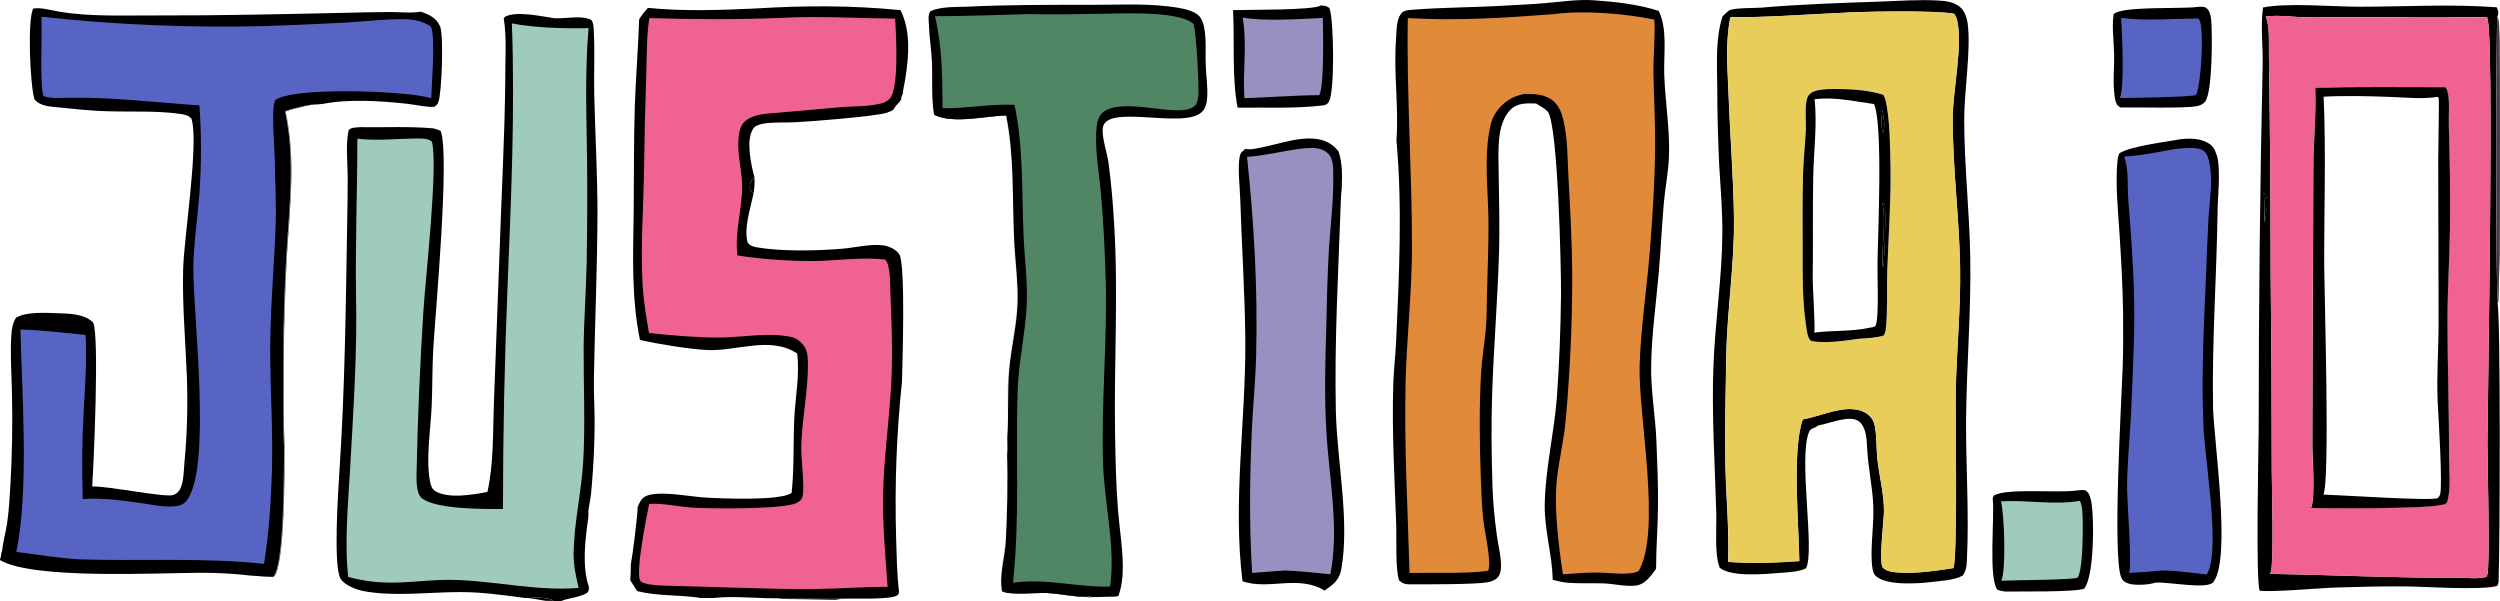 <?xml version="1.0" encoding="UTF-8"?><svg id="Capa_1" xmlns="http://www.w3.org/2000/svg" viewBox="0 0 1320.13 317.5"><defs><style>.cls-1{fill:#ef6293;}.cls-2{fill:#e08a3a;}.cls-3{fill:#9ecbbc;}.cls-4{fill:rgba(63,51,65,.96);}.cls-5{fill:#e9cd5a;}.cls-6{fill:rgba(36,45,41,.01);}.cls-7{fill:#5864c4;}.cls-8{fill:#518664;}.cls-9{fill:#9890c0;}</style></defs><path d="M1167.6,10.15c-.3-2.1-.79-4.7-2.66-6-.99-.7-2.37-.6-3.55-.6l-.99,.1c-7.99,1.2-40.56-.6-44.31,3.9-.99,6.9,.2,14.6,.3,21.6,.1,6.1-.59,12.2-.1,18.3,.2,2.2,.39,6.5,1.97,8.2,.49,.5,.89,.8,1.48,1.1,8.59-.2,34.15,.6,40.36-.7,1.58-.3,3.16-1,4.24-2.3,4.05-4.6,3.95-36.6,3.26-43.6Z"/><path class="cls-7" d="M1120.1,9.45c13,1.7,27.7,.4,40.8,.3,.3,.5,.6,1,.8,1.5,2.1,5.9,.6,32.7-1.9,38.5l-.6,.4h.5c-2,1.1-35.4,1.6-40.3,1.6,2.6-5.3,1.1-34.9,.7-42.3h0Z"/><path d="M697.5,2.85c2,.3,2.9,.1,4.5,1.4,2.4,6.2,2.8,43.2-.1,49.1-.6,1.3-1.3,1.8-2.7,2.2-.2,0-.3,.1-.5,.1-14.8,1.8-30.3,1-45.2,1.2-3.1-16.7-1.5-34.5-2.4-51.5,7.4-.3,42.7,.2,46.4-2.5Z"/><path class="cls-9" d="M656.2,9.25c10.8,2.1,30.8,.8,42.3,.2,.2,6.4,.8,36.9-1.9,40.8-13.2,.1-26.3,1.2-39.5,1.6-1-14.3,1.6-28.1-.9-42.6h0Z"/><path d="M1097.9,258.85c1.2,0,2.8-.4,3.8,.4,1.9,1.4,2.4,4.6,2.8,6.8,1.3,8.9,1.4,37.7-3.9,44.8-4.7,1.9-34.7,1.4-41.9,1.5-1.4-.2-2.6-.4-3.9-.9-4.9-5.9-1.5-37.9-2.5-47.6-.1-1.2,.1-1.2,.6-2.2,7-4.1,34-1.1,44.2-2.7l.8-.1Z"/><path class="cls-3" d="M1056.6,264.75c13.8-.9,27.9,2.1,41.7-.3,.9,1.8,1.1,3.7,1.3,5.7,.4,6,.5,31.5-2.6,34.9-2.5,1.2-34.6,1.3-40.2,1.6,2.6-5.2,1.6-35.7-.2-41.9h0Z"/><path d="M1151.9,73.45c4.8-.5,10.4-.4,14.6,2.4,2,1.3,3.2,3.2,3.8,5.5,.3,.6,.5,1.1,.6,1.7,1.7,7.8,.2,20.5,.1,28.7-.5,34.2-3,68.6-2.4,102.9,.3,17.5,9.8,80,.2,92.7-3.1,4.1-24.3-.2-30.2,.3l-.8,.1c-3.2,1.1-10.6,1.5-13.8,.4-1.8-.6-3-1.3-3.8-3-4.8-10.6,0-92.7,.7-111.1,.3-9.6,.3-19.3,.2-28.9-.2-13.9-1-28.1-1.9-42-.8-12.6-2.3-26.3-1-38.8,.1-1.2,.4-2.3,.9-3.4,5.9-3.8,25.1-6.1,32.8-7.5h0Z"/><path class="cls-7" d="M1148,78.75c4.3-.4,12.1-1.6,15.7,.9,2,1.4,2.8,5.2,3.2,7.5,1.6,8.9-.1,18.9-.7,27.8-.4,8.4-.8,16.8-1.1,25.3-1.1,27.8-2.8,55.7-1.6,83.5,.4,9.7,1.8,19.5,2.7,29.2,1.1,10.4,4.8,42.3-1,50.4-7.9-.9-15.8-2-23.7-2.1-5.7,.7-11.5,.9-17.2,1.3,1.6-4.2-1.1-37.9-1.1-45.3,.1-12.2,1.3-24.5,2-36.7,.7-14.5,1.3-28.9,1.7-43.4,.6-23.4-1.1-47.6-3-71-.6-7.3,.3-16.6-2.2-23.5,8.6-.4,17.6-2.3,26.3-3.9h0Z"/><path d="M657.6,78.65c2.8,.6,5.8-.3,8.6-.8,12.5-2.4,31.1-10.4,40.6,2.1,2.2,6.5,1.9,12.8,1.7,19.6-.2,2.4-.5,4.9-.5,7.4-1.3,36.7-3.4,73.7-2.6,110.4,.6,25.7,7.4,58,2.9,83-1,5.9-4.1,8.2-8.8,11.5-14.2-8.5-29.1-.1-43.4-4.9-5.2-42,1.7-84.5,1.5-126.5-.2-25.2-1.9-50.4-2.7-75.5-.2-6.2-1.4-16.3-.3-22.2,.4-2.3,1.5-2.8,3-4.1h0Z"/><path class="cls-9" d="M685.9,78.65c2.7-.4,6.3-.7,9-.4,2.8,.3,5.5,1.5,7.2,3.8,1.7,2.4,1.9,5.9,1.9,8.7,.4,13.1-1.3,26.8-2.2,39.9-.9,14.5-1.1,28.9-1.5,43.4-.5,17.9-1,36,.1,53.9,1.4,24.8,6.9,50.6,2.1,75.3-8-.8-16-1.7-24-2-5.8,.4-11.5,.8-17.3,1.3-1.6-25.4-1.3-51.2-.1-76.6,.6-12.8,1.9-25.5,2.2-38.3,.9-34.6-1.1-70.3-4.8-104.8,9.1-.6,18.3-3,27.4-4.2h0Z"/><path d="M636.7,34.75c-.3-6.4,.4-13.2-.7-19.4-.4-2.5-1.2-5.4-3.1-7.2-3.6-3.4-12.5-4.4-17.1-4.9-13-1.4-26.4-.7-39.4-.7-22.1,0-44-.1-66.1,1-6.1,.2-13.4-.1-18.9,2.3-1.5,1.6-1,4.8-.9,7,.2,6.6,1.3,13.2,1.6,19.8,.39,9.07-.37,18.53,1.05,27.52,.15,.17,.27,.35,.39,.53,10.14,4.84,26.78,.55,37.76,.25,4.3,21,3.2,43.7,4.2,65.1,.5,11.5,2.2,22.9,1.8,34.4-.4,11.7-3.4,23.4-4.4,35-1,11.9-.2,23.8-1,35.6,0,3.1,.2,6.5-.1,9.6,.5,15,0,30.4-.7,45.4-.4,8-3.7,18.3-1.9,26.1,3.8,2.3,18.8,.7,23.8,1,7.03,.3,14.54,2.25,21.48,1.9l.12-.1c1.04,.12,2.06,.23,3.09,.34,3.82-.12,7.64-.21,11.46-.26,.48-.12,.97-.25,1.45-.38,1.7-4.9,2.3-9.7,2.3-14.9,0-10.4-1.8-20.8-2.6-31.2-1-13.1-1.3-26.4-1.5-39.6-.6-37,1.8-73.9-.5-110.9-.6-10.5-1.5-21.3-2.9-31.7-.7-5.5-3.6-13.3-3.1-18.6,1.3-13.3,42.4,.6,52.2-8.5,2.4-2.2,2.9-5.6,3-8.7,.2-5.2-.6-10.6-.8-15.8Z"/><path d="M577.66,315.29c-1.02-.11-2.04-.23-3.06-.34l-.52,.46c1.19-.04,2.38-.08,3.57-.11Z"/><path class="cls-8" d="M543.2,7.45c15,.3,29.7,0,44.7-.3,9.2-.2,35.7-.9,42.3,5.5,1.5,3.3,3.2,34.9,2.5,38.8-.2,1.5-.7,3.5-1.9,4.5-7.8,7.1-37.3-5.3-48.3,3.3-2.3,1.8-3.1,4.9-3.4,7.6-1.2,11.6,1.3,24.2,2.3,35.7,1.3,15.4,2.1,31,2.5,46.4,.8,32.2-2.5,64.3-1.4,96.5,.8,21.1,6.6,43.4,3.7,64.3-17.1,.5-34.1-4.6-51.3-2,3.6-33.4,1.5-67,2.4-100.4,.4-15.4,4-30.2,4.8-45.5,.7-12.4-1.1-25-1.6-37.4-1-22.7,0-46.9-4.8-69.1-12.7-.6-25.3,2-38,1.8-.1-16.5-.1-32.5-4-48.6,16.5,0,33-.7,49.5-1.1h0Z"/><path d="M232.4,13.95c-2-4.6-5.7-6.2-10.1-7.8-5,.9-11,.2-16.1,.2-7.7,0-15.3,.2-23,.4-33.5,.7-66.9,1.5-100.5,1.4-16.7-.1-35,.8-51.5-2-3.9-.7-10-2.4-13.7-1.6-3.1,6.1-1.6,40.7,.7,47.9,2.3,2.9,6.5,3.7,10,4,9.4,.9,19.3,2.1,28.7,2.3,12.6,.4,26.5-.4,38.9,1.5,2.2,.4,3.7,.7,5.3,2.4,4,13.1-3.9,61.9-4.4,79.5-.5,19.1,1.3,38.3,2,57.4,.5,14.9,.1,29.8-1.3,44.6-.4,4.4-.3,10.3-2.4,14.3-.9,1.5-2.1,2.6-3.8,3-4.7,1.2-33.6-4.7-42.5-4.6,.8-12.6,3.8-79.6,.5-86.5-4.7-4.9-13.7-4.8-20.1-5-5.8-.2-15.6-.7-20.6,2.4-1.8,2.7-2.3,5.9-2.5,9.1-.7,9.8,.1,20.1,.3,30,.4,16.4,.1,32.9-.8,49.3-.4,6.8-.8,13.7-1.8,20.5-.7,4.5-2,9-2.5,13.5-.06,.82-.21,1.32-.5,1.83-.03,1.2-.28,2.38-.7,3.51v.26c17.5,10.4,83.7,6.7,106.7,6.7,8.6,0,17.2,.5,25.8,1.5,1.57,.13,4.08,.18,6.23,.49,.2-.02,.39-.02,.59,0,1.55,.14,3.13,.07,4.68,.16,.03-.02,.06-.03,.09-.05,6.2-4.8,5.8-58,5.9-68.2-.7-15.5-.3-31.2-.4-46.7,0-18.3,.6-36.5,1.6-54.8,1.5-25.3,4.8-51.2-.7-76.2,2.8-1,5.7-1.7,8.6-2.4,3.5-.9,7.3-1.5,10.9-1.3,14-2.8,30.5-1.7,44.6-.2,4.8,.5,9.8,1.8,14.6,1.7,1.3-.9,1.7-1.1,2.3-2.6,1.8-4.6,2.9-35.3,.9-39.9Z"/><path class="cls-7" d="M21.9,8.85c39.4,4.3,78.9,5.9,118.6,4.9,14.4-.5,28.7-1.1,43.1-1.9,10.1-.6,20.3-1.9,30.4-1.7,5,.1,9.4,1.1,13.5,3.9,2.6,4.7,.4,31.1,.2,37.8-1.1-.3-2.3-.6-3.4-.8-13.4-2.9-68.1-5.3-78.9,1.7-2.4,4.1-.4,24.9-.3,31.3,.1,11,.8,22.3,.5,33.3-.7,22-2.8,43.9-2.9,65.9-.1,21.7,1.5,43.3,.9,65-.5,16.5-1.5,33.2-4.2,49.5-32.6-3.5-65.1-1.3-97.9-2.4-11.1-.7-21.9-2.5-32.9-3.9,6.8-32.6,3-83.3,2.2-117.5,11.4,.4,23,1.8,34.4,2.9,.8,14.1-.4,28.2-1.1,42.3-.8,14.8-.9,29.6-.4,44.4,10.7-.8,20.9,.7,31.4,2.2,5.2,.8,10.5,1.9,15.7,1.7,2.8-.1,5.5-.5,7.4-2.7,14.1-16.1,3.6-99.5,3.9-123.4,.2-13,2.2-26.1,3.2-39.1,1.1-15.5,1.1-31.1,0-46.6-23.3-1.5-46.2-4.5-69.7-4-4.1,.1-8.7,.5-12.6-.9-2.1-4.2-.7-34.3-1.1-41.9h0Z"/><path d="M737.2,20.55c.3-4.2,0-10.8,3.2-13.9,1.4-1.3,3.5-1.3,5.3-1.5,16.4-1.3,32.9-1.2,49.3-2.2,7-.4,14-.7,20.9-1.3,8.6-.7,17.2-2.1,25.8-1.5,11.5,.8,23.3,2.1,34.2,5.6,4.7,9.7,2.6,22.5,2.9,33.1,.4,14.6,3.1,29.3,2.5,43.9-.3,8.2-2,16.2-2.7,24.4-1.1,12.3-1.6,24.7-2.7,37-1.4,16-3.7,32.2-4,48.3-.3,13.8,2.3,27.3,2.8,41,.4,11.4,1,22.9,.8,34.3-.1,10.8-1,21.7-1,32.6-2.5,3.5-5.7,8.1-10.3,8.8-5.2,.8-12-.9-17.4-1.1-6.5-.2-13.1,.2-19.5-.4-2.5-.2-4.9-.9-7.4-1.5-.2-13.4-4.5-26.5-4.2-40.1,.4-18.8,4.9-37.2,6.4-55.9,1.3-18.1,2-36.3,2.2-54.5,.1-13.5-1.6-90.9-7.1-96.8-1.6-1.7-4.1-3-6.1-4.2-5-.1-9.6-.5-13.5,3.3-3.8,3.8-5.3,9.5-5.9,14.7-.7,6.5-.4,13.4-.3,19.9,.1,13.2,.6,26.5,.2,39.8-.7,25.6-2.9,51.1-3.7,76.7-.5,15.8-.3,31.7,.2,47.5,.3,8.7,1.1,17.4,2.3,26,.7,5.3,2.4,11.6,2.2,16.9-.1,2-.4,4-1.8,5.5-1.4,1.5-3.2,2.1-5.2,2.5-6.4,1.2-31.6,1.1-39.4,1.1-3.2,0-5,.2-7.4-2.1-2-5.5-1.3-21.9-1.5-28.9-.9-24.6-2.3-49.1-1.6-73.7,.2-7.7,1.1-15.3,1.5-23,1.6-35.3,3.4-71.5,.2-106.8,1.3-17.7-1.6-35.5-.2-53.5h0Z"/><path class="cls-2" d="M820.6,7.45c15.4-2.1,37.6-.3,53,2.9,.5,9.3-.6,18.9-.5,28.2,.2,12.6,1,25.2,.9,37.8-.1,18.7-1.3,37.5-2.8,56.1-1.6,20.2-4.8,40.6-5.4,60.8-.7,26,11.7,87.1-.5,108.3-2,1-4,1.2-6.2,1.3-5,.3-10.1-.4-15.1-.5-6.2-.1-12.5,.5-18.7,.9-2.2-14.5-4.7-34.4-3.3-49,1.1-11.3,4-22.2,4.9-33.6,2.2-25.5,3.4-50.7,3.3-76.3-.1-17.2-1.1-34.3-2-51.5-.5-9.3-.4-19.3-2.4-28.4-.9-4-2.1-7.9-5.2-10.8-4.4-4-10.3-4.1-15.8-4-2.1,.4-4.3,1.1-6.2,2-5.1,2.5-9.9,7.9-11.3,13.5-4,16.1-1.5,34.9-1.3,51.3,.1,13-.5,26-.8,39-.1,6-.1,12.2-.6,18.2-.7,7.8-2,15.4-2.5,23.2-1.1,18.8-.8,37.9-.1,56.8,.2,6.5,.5,13,1.1,19.5,.6,6.6,4.6,22.9,2.8,28.2-10.2,1.7-30.4,1-41.6,1.2-.9-33.1-2.8-66.2-2.1-99.4,.5-23.8,3.3-47.5,3.4-71.4,.1-40.8-2.9-81.4-2.2-122.2,26.1,1.5,51.3-.1,77.2-2.1h0Z"/><path d="M992.6,.85c10-.4,20.4-1.1,30.4-.6,4.7,.2,9.7,.8,13.1,4.5,1.6,2.3,2.5,4.6,2.9,7.4,1.9,13.8-1.8,35.8-1.8,50.8,0,24.3,2.8,48.6,3.2,73,.5,28.2-1.9,56.5-2.2,84.7-.2,25.2,1.7,50.4,.4,75.6-.1,2.8-.4,5.3-2.2,7.7-4.4,2.5-12.6,2.9-17.7,3.5-7.1,.8-22.5,1.7-28.1-3.2-1.8-1.5-2-5.1-2.2-7.4-.6-9.8,1.2-19.8,.8-29.6-.4-10.6-2.9-20.9-3.3-31.6-.2-4.2-.6-10.1-4.1-13-4.8-4-16.1,1.2-21.8,2-1.4,1.6-3.8,1.2-4.7,3.4-5.8,13.5,3.2,63.1-1.6,72-3.2,1.9-10.4,2.2-14.2,2.5-7.7,.6-25.4,2.3-31.4-2.8-2.8-6.7-1.6-20.9-1.8-28.5-.7-26-2.5-52.4-1.5-78.4,.9-23.1,4.5-46.1,4.7-69.1,.1-12.5-1-24.9-1.7-37.3-.6-13.5-1-27.1-1-40.6-.1-12-1-25.6,2.8-37.2,.9-.9,3.1-3.2,4.3-3.5,4.6-1.1,10.9-.8,15.8-1.1,21.1-1.8,41.9-2.5,62.9-3.2h0Zm-21.4,6c-19.3,.9-38.2,2.4-57.5,2.2-2.7,12.9-1.5,27.1-1,40.2,.8,21.9,2.6,43.9,2.9,65.8,.3,24.6-3.7,49.1-4.1,73.7-.3,19.3-.8,38.9-.4,58.1,.4,16.6,2,33.1,1.4,49.8,12.7,1,25,.5,37.6-.4-.2-19-3.9-58.6,1.8-74.8,8.1-1.5,17-5.5,25.1-5.5,4.2,.2,7.7,.9,10.7,4.2,1.2,1.3,1.8,2.7,2.2,4.5,1.2,5.8,.8,11.7,1.4,17.5,1,9.4,3.6,18.7,3.5,28.2-.1,4.7-2.8,26.6-.6,29.3,1.6,2,5.5,2.4,7.9,2.6,9.6,.7,19.8-.8,29.3-2.3,2.4-4.2,1-81.9,1.3-94.2,.5-21.4,2.7-43,2.3-64.4-.4-26.4-4-53-3.9-79.5,.1-14.4,5.6-38.8,2.2-51.7-.3-1.1-.8-2-1.4-2.9-9.1-1.9-49.9-1.2-60.7-.4h0Z"/><path class="cls-5" d="M971.2,6.85c10.8-.8,51.6-1.5,60.8,.5,.6,.9,1.1,1.8,1.4,2.9,3.3,12.9-2.1,37.2-2.2,51.7-.2,26.4,3.5,53,3.9,79.5,.3,21.4-1.8,43-2.3,64.4-.3,12.3,1.1,90-1.3,94.2-9.5,1.4-19.7,3-29.3,2.3-2.4-.2-6.3-.6-7.9-2.6-2.2-2.7,.5-24.6,.6-29.3,.1-9.5-2.5-18.8-3.5-28.2-.6-5.8-.3-11.7-1.4-17.5-.3-1.7-1-3.2-2.2-4.5-3-3.3-6.5-4-10.7-4.2-8.1-.1-17,4-25.1,5.5-5.8,16.3-2.1,55.8-1.8,74.8-12.7,.9-25,1.4-37.6,.4,.6-16.7-1-33.2-1.4-49.8-.5-19.3,.1-38.8,.4-58.1,.4-24.6,4.4-49.1,4.1-73.7-.3-21.9-2.1-43.9-2.9-65.8-.5-13.1-1.7-27.3,1-40.2,19.2,.1,38.1-1.5,57.4-2.3h0Zm-6.3,40.2c-3.2,.4-7.6,.4-9.8,3.2-2.5,3.1-1.3,13.7-1.5,18-.4,7.8-1.2,15.6-1.5,23.4-.5,13.5-.2,27.1-.2,40.6s-.2,26,1.7,38.9c.4,2.4,.7,7.1,2.6,8.8,6.7,1.8,18.5-.1,25.5-1.1,4.3-.2,8.8-.3,13-1.7,.6-1.1,1-2.1,1.1-3.4,1.1-10.3,.4-21.2,.8-31.6,.6-17.4,2-34.8,1.7-52.2-.1-10.6-.2-27.1-2.7-37.3-.2-.9-.6-1.7-1.1-2.5-8.1-3-20.8-3.4-29.6-3.1Z"/><path d="M964.9,47.05c8.7-.2,21.4,.1,29.6,3.1,.5,.8,.9,1.6,1.1,2.5,2.5,10.1,2.5,26.7,2.7,37.3,.2,17.4-1.1,34.8-1.7,52.2-.4,10.4,.3,21.3-.8,31.6-.1,1.2-.5,2.3-1.1,3.4-4.1,1.3-8.7,1.4-13,1.7-7,1-18.8,2.8-25.5,1.1-1.9-1.7-2.2-6.3-2.6-8.8-1.9-12.9-1.7-25.9-1.7-38.9s-.2-27.1,.2-40.6c.3-7.8,1.1-15.6,1.5-23.4,.2-4.2-1-14.9,1.5-18,2.2-2.8,6.6-2.8,9.8-3.2h0Zm-6.7,5.3c1.4,13.3-.4,26.9-.7,40.2-.4,17.9,0,35.8-.3,53.7-.1,4.7,1.5,27.7,.8,29.4,9.5-1.3,20.1-.5,29.3-2.6,.9-.2,2.7-.3,3.1-1.1,1.9-3.7,.9-27,1-32.4,.2-15.8,3-73.3-1.8-84.6-10.7-1.5-20.4-3.8-31.4-2.6h0Zm35.8,54.7c2.1,10.5-.5,22.2,.2,32.9,0,.5,.1,1,.1,1.5,.8-3.1,1.8-31.8,.8-33.7-.3-.6-.4-.5-1.1-.7h0Zm-.8-49.2c.3,4.2,.3,8.5,.8,12.7,1.8-3.3,.7-8.3,.1-11.9l-.9-.8h0Z"/><path d="M159.2,56.25c-2.9,.7-5.8,1.4-8.6,2.4,5.5,25,2.2,50.9,.7,76.2-1,18.3-1.6,36.5-1.6,54.8,.1,15.5-.3,31.2,.4,46.7-.1,10.2,.3,63.4-5.9,68.2-.03,.02-.07,.04-.1,.06,.14,0,.28,.02,.42,.03,6.07-5.41,5.68-57.96,5.78-68.09-.7-15.5-.3-31.2-.4-46.7,0-18.3,.6-36.6,1.6-54.8,1.5-25.2,4.8-51.2-.7-76.2,2.8-1,5.7-1.8,8.6-2.4,2.8-.8,5.72-1.24,8.67-1.3,.28-.04,.57-.07,.88-.07,.21,0,.4,.01,.6,.03,0,0,0,0,.01,0-3.38-.39-7,.19-10.36,1.14Z"/><path d="M315.5,112.85c0-20.7-1.2-41.5-1.7-62.2-.3-11.6,.4-23.4-.3-34.9-.1-1.8-.1-3.8-1.3-5.2-5-2.7-13.6-.6-19.3-.9-7-1-19.4-3.9-25.9-1l-1,1c1.7,10.3,.7,22.3,.8,33-.3,30.1-2,60.1-3,90.2l-3,80c-.6,15.9,0,31.2-3.4,46.9-7.6,1.5-20.9,3.8-27.7-.5-1.8-1.2-2.3-3.4-2.7-5.4-2.1-11.5,.3-26.6,.9-38.4,.5-10.5,.3-21.1,.9-31.6,1.1-18.2,8.8-102.2,3.9-114.7-.97-.49-1.8-.82-2.72-1.08-.48-.07-.97-.18-1.45-.34-.04,0-.08,.02-.13,.02-12.5-1.1-25.6-.4-38.2-.6-2.2,.2-4.4,0-6.1,1.5-1.6,7.6-.6,16.6-.5,24.4,0,8.6-.1,17.2-.3,25.8-.7,43.6-1.2,87-4.1,130.5-.6,9.4-3.3,49.6,.6,56.2,2.1,3.5,8.5,5.9,12.3,6.6,15.8,3,34.8,.5,51,.5,11.49,0,22.7,1.58,34.17,3.13,.59-.03,1.16-.02,1.73,.02,4.01-.45,10.02-.39,13.5,1.44h-4.4c.12,.02,.25,.04,.37,.05,2.56,.27,5.26,.24,7.88,.07,4.55-1.8,9.19-1.71,13.74-4.32,1.1-1.4,.9-1.7,.8-3.4-3.7-10.9-1.8-25.3-.2-36.6v-3.5c.7-4,1.4-7.9,1.7-11.9,1-11.6,1.6-23.4,1.6-35,0-7.5-.5-14.9-.4-22.3,.5-29.2,1.8-58.4,1.9-87.5Z"/><path d="M994.1,58.65l-.9-.8c.3,4.2,.3,8.5,.8,12.7,1.8-3.3,.7-8.3,.1-11.9Z"/><path d="M995.2,107.75c-.3-.6-.5-.4-1.2-.7,2.1,10.5-.6,22.2,.3,32.9,.1,.5,.1,1,.1,1.5,.8-3.1,1.7-31.8,.8-33.7Z"/><path d="M288.1,317.25h4.4c-3.58-1.84-9.5-1.9-13.5-1.44,.76,.06,1.51,.18,2.26,.33,2.3,.26,4.53,.83,6.85,1.11Z"/><path class="cls-3" d="M270.3,12.35c11.8,2.4,28.5,2.8,40.5,2.5-2,23.1-1.1,46.2-.8,69.3,.2,18.1,.1,36.2-.2,54.3-.3,15.2-1.5,30.4-1.6,45.6-.1,19.6,.9,39.5-.2,59.1-.9,16.3-4.8,32.3-5.1,48.6-.1,6.4,1.1,12.5,2.7,18.7-21,1.7-41.5-3.1-62.4-4.1-22.1-1.1-36.1,4.6-59.3-1.7-2.1-17.1,0-40,1-57.4,1.7-30.8,3.8-61.1,3.1-92-.4-27.3,.7-54.7,.7-82,10.2,1.2,20.1,0,30.2-.1,2.9,0,7.1-.4,9.2,1.7,3.3,12.8-3.4,72-4.5,89.1-1.8,28.1-3,56.3-3.6,84.5-.1,3.7-.4,11.6,2.4,14.3,6.7,6.3,33.9,6.1,43.2,6,0-39.1,.8-78.2,2.4-117.3,1.9-46.4,4-92.8,2.3-139.1h0Z"/><path d="M1318.7,309.35c-7.6,2.5-38.7,.4-48.3,.3-12.3-.1-24.7,.2-37,.6-7.5,.2-35.2,2.7-40.2,1.6-2.1-5.7-.6-73.8-.5-85.4,0-64,.7-128.1,2.1-192.1,.2-10-1.2-20.6,.2-30.4,12.6-2.6,37-.4,50.9-.4,24.3,0,48.3-1.5,72.5,.3,.8,1.9,1.2,2.7,.4,4.8-.1,.1-.1,.2-.2,.4,.4,1,.7,2,.8,3.2,.7,12.9,.8,143.9-.6,147.9,1.7,5.3,1.3,130.8,.6,145.6,.1,1.4-.1,2.4-.7,3.6h0ZM1196.4,8.75c2.3,4.8,1.6,15.5,1.7,21,.6,37.6,.9,75.2,.9,112.8,.4,35.4,.6,70.8,.6,106.2,0,8.1,1.2,48.2-.5,53.2-.2,.5-.3,.6-.5,1.1,33,.5,66,2.2,99,2,4.4,0,11.5,.9,15.5-.5l.3-.9c1.6-4.3,.1-59.8,.1-69.8,.1-22.9,3.7-216.4-.1-224.5-.1-.1-.1-.2-.2-.4-31,.6-62-.1-93,.2-7.5,.2-16.5-1.5-23.8-.4h0Zm122.6,151.4c1.5-4,1.3-135,.6-147.9-.1-1.1-.4-2.1-.8-3.2-.9,2.5-1,147.8,.2,151.1Zm-123.6-58.3c.4,5.1,.3,10.2,.3,15.3l.2-.1c.5-3.6,2.4-12.1-.1-14.8-.1-.2-.2-.3-.4-.4h0Z"/><path d="M1195.4,101.85c.2,.1,.3,.2,.5,.4,2.5,2.7,.6,11.3,.1,14.8l-.2,.1c-.1-5.1,0-10.3-.4-15.3h0Z"/><path class="cls-4" d="M1319,160.15c-1.1-3.3-1.1-148.6-.2-151.1,.4,1,.7,2,.8,3.2,.7,12.9,.8,143.9-.6,147.9h0Z"/><path class="cls-1" d="M1196.4,8.75c7.3-1.1,16.3,.6,23.8,.5,31-.3,62,.4,93-.2,.1,.1,.1,.2,.2,.4,3.8,8,.2,201.6,.1,224.4,0,10,1.4,65.6-.1,69.8l-.3,.9c-4,1.4-11.1,.4-15.5,.5-33,.2-66-1.5-99-2,.3-.5,.4-.6,.5-1.1,1.7-4.9,.5-45.1,.5-53.2,0-35.4-.2-70.8-.6-106.2,0-37.6-.3-75.2-.9-112.8-.1-5.5,.6-16.2-1.7-21h0Zm26.2,37.6c.5,13-1,28.8-1.1,42.4l-.5,146.7c0,6.8,1.6,27.8-.7,32.7,10.2,.3,61.6,.4,68.4-1.6,1.1-.2,2.3-.1,3-1,.4-.6,.6-1.2,.8-1.9,1.6-6.7,.6-15.4,.6-22.4,.1-24-.8-47.9-.8-71.9,0-16,1-32,1.3-48,.3-18.4,.1-36.7-.6-55.1-.2-5.3,.7-13.5-.8-18.5-.2-.5-.4-1-.7-1.5-.1-.1-.1-.2-.2-.3-22.7,.2-45.8-.2-68.7,.4h0Z"/><path d="M531.61,240.54c.14-1.55,.17-3.17,.15-4.79,0,1.55-.02,3.1-.16,4.59,0,.07,0,.13,0,.2Z"/><path d="M531.76,235.75c0-1.59-.05-3.18-.06-4.76,0,.02,0,.04,0,.05,0,1.52,.05,3.11,.06,4.71Z"/><path d="M532.7,195.15c-1.1,11.8-.2,23.8-1,35.6,0,.08,0,.16,0,.25,.79-11.78,0-23.66,1-35.55,1-11.6,4-23.3,4.4-35,.05-1.47,.07-2.95,.06-4.42,0,1.37,0,2.75-.06,4.12-.4,11.6-3.4,23.3-4.4,35Z"/><path d="M531.34,275.73c.47-11.72,.73-23.57,.27-35.19,0,.03,0,.07,0,.1,.39,11.58,.17,23.4-.26,35.08Z"/><path d="M528.47,307.26c-.08-6.9,2.11-14.79,2.43-21.21,.16-3.42,.31-6.86,.44-10.32-.13,3.35-.28,6.69-.44,10.02-.33,6.51-2.57,14.54-2.43,21.51Z"/><path d="M535.3,125.75c-1-21.4,.1-44-4.2-65.1-10.99,.4-27.64,4.6-37.77-.26,.1,.14,.2,.28,.29,.43,10.16,4.64,26.6,.43,37.48,.13,4.3,21,3.2,43.7,4.2,65.1,.44,10.03,1.78,19.98,1.86,29.98-.05-10.13-1.42-20.24-1.86-30.28Z"/><path d="M552.8,312.85c-5-.3-20,1.2-23.8-1-.34-1.45-.49-2.99-.53-4.59,.02,1.7,.17,3.35,.53,4.89,3.8,2.3,18.8,.7,23.8,1,6.98,.3,14.45,2.22,21.35,1.91l.35-.31c-6.9,.5-14.6-1.5-21.7-1.9Z"/><path d="M1293.1,66.35c-.2-5.4,.7-13.5-.8-18.5-.2-.5-.5-1-.7-1.5-.1-.1-.1-.2-.2-.3-22.9,0-45.9-.3-68.8,.3,.6,13-1,28.8-1,42.5l-.5,146.7c.1,6.8,1.6,27.9-.7,32.7,10.3,.3,61.6,.4,68.4-1.6,1.1-.2,2.3-.1,3-1,.5-.6,.6-1.2,.8-1.9,1.6-6.8,.6-15.4,.6-22.4,.1-24-.8-47.9-.8-71.9,0-16,1-32,1.3-48,.2-18.4,0-36.7-.6-55.1Zm-4.6,194.8c-.1,.5-.8,1.3-1.1,1.8-2.1,1.8-52.9-1.6-60.5-1.8,3.5-7.5,.5-104.9,.4-120.5-.1-29.8,1-59.8-.3-89.6,11.4-.6,23.1-.3,34.6,.1,8.5,.3,17.4,1.3,25.8,0,.1,.2,.3,.7,.4,1,.2,1-.3,28.9-.3,32.7l.2,85.6c0,13.7-1.1,27.7-.5,41.4,.4,8.3,2.7,43.6,1.3,49.3Z"/><path d="M466.2,129.55c-6.4-.9-15.1,1.3-21.6,1.8-13.2,1.1-31.7,1.5-44.7-.7-2.2-.4-3.8-.8-5.1-2.6-2.1-7.4,1.4-17.9,3-25.3,.36-2.33,.62-4.35,.66-6.55-.04,2.19-.29,4.19-.66,6.45-.6-.9-1.4-1.9-1.7-3-.5-1.8,.1-3.1,.9-4.7l.4,.1,1-1.4c-1.8-6.7-4.6-19.4-.8-25.5,1.1-1.8,3.3-2.4,5.2-2.8,5.4-1,11.5-.5,17-.8,8.1-.4,41.9-3,48.4-5,1.49-.45,2.64-1,3.59-1.66,.35-.72,.8-1.41,1.33-2.05,.51-.62,1.08-1.19,1.62-1.79,.07-.08,.43-.51,.64-.75,.03-.22,.52-1.28,.16-.17,.09-.27,.21-.52,.34-.77,.01-.88,.24-1.7,.68-2.47,.04-.06,.09-.11,.13-.17,.23-2.75,1-5.76,1.43-8.48,1.8-12,2.9-24.7-2.6-35.9-25.5-2.5-50.4-2.5-75.9-.9-19,.9-38.8,1.6-57.5-.3-1.7,1.9-3.2,3.8-4.6,6-.5,15.2-1.8,30.4-2.3,45.7-.6,18.7-.4,37.3-.6,55.9-.3,23-1.3,45,3.3,67.8,9.5,2.1,26.3,4.9,35.9,5.3,15.6,.6,32.9-7.5,47.1,1.8,1.5,11.4-1,23.1-1.5,34.5-.6,13,0,26.2-1.4,39.1-5.6,4.4-38.2,3-46.7,2.4-7.6-.5-23.5-3.7-30.2-.7-2.4,1.1-3.5,3.5-4.4,5.8,0,4.3-2.7,25.8-3.6,30.2,0,2.8-.1,5.7-.3,8.5,1.2,1.9,2.5,3.7,3.6,5.7,11.2,2.7,21.9,1.9,33.1,3.5l-.37,.11h7.83c8.82-.94,18.06-.2,26.94,.09h0s7.6,.1,7.6,.1l1.18,.32s0,0,0,0c.03,0,.06,0,.09,0l-1.18-.32c11.1,.1,22.4-.2,33.6,.1l-3.66,.67c.11,0,.22,0,.32,0l3.13-.58c5.3-.3,25.7,.8,29-1.9,.8-.7,.6-1,.7-2-1.1-9.3-1.2-18.8-1.5-28.2-.8-27.6,.2-55.1,3.1-82.5,.2-9.5,2-62.7-1.5-67.4-1.9-2.6-5.5-4.2-8.6-4.6Z"/><path class="cls-6" d="M412.68,316.27l-1.18-.32-7.7-.1,.4,.93h6.21c.64-.32,1.39-.51,2.27-.51Z"/><path d="M441.03,316.72l4.17-.77c-11.2-.2-22.4,.1-33.6,0l1.28,.32c9.38,.03,18.76,.33,28.15,.45Z"/><path d="M397.4,95.15l-.4-.1c-.8,1.6-1.4,2.9-.9,4.7,.4,1,1.1,2.1,1.7,3,.5-3.2,.8-5.8,.6-9.1l-1,1.5Z"/><path class="cls-1" d="M412.4,9.45c19.9-1.1,40.4,.2,60.3,.4,.5,8,2.1,36.7-2.8,42.2-1.5,1.7-3.9,2.5-6.1,2.9-6.1,1.4-12.9,1.1-19.2,1.6l-40,3.5c-4.1,.4-9.8,1.7-12.4,5.3-1.7,2.4-2.1,6-2.3,8.8-.5,7.9,1.9,16,2,24,0,12.5-4,24-2.5,36.7,12.1,2.1,31,3.3,43.4,2.9,11.7-.4,22.9-2,34.6-.7,3,2.8,2.6,14.2,2.8,18.2,.7,16.4,1.3,32.9,.3,49.3-1.1,18.9-3.8,37.8-4.2,56.8-.3,16.2,1.3,32.3,2.4,48.5-12.6,0-25.2,1-37.9,1.2-12.6,.2-25.3-.3-38-.6l-41.8-1.2c-2.6-.1-11.3-.3-12.9-2.6-2.7-3.9,3.4-34.4,4.7-40.6,7.4-.4,15.4,1.5,22.8,2,9.5,.6,48.4,1,55.1-2.5,1.7-.9,2.7-1.7,3.1-3.6,1.2-5.9-.9-19.3-.7-26.5,.4-14,3.6-29.4,3.5-42.5,0-3.7,0-7.6-2.3-10.6-1.4-1.9-3.7-3.7-6-4.3-12.3-2.8-25.7,.1-38.3,.2-12.5,0-24.9-1.1-37.3-2.4-1.5-8.6-2.9-17.2-3.4-25.9-1.1-20.3,.5-40.8,.8-61.1,.2-17.2,.6-34.2,1.2-51.4,.3-9.2,.1-18.7,1.6-27.9,23.3,.7,46.3,.8,69.5-.1Z"/></svg>